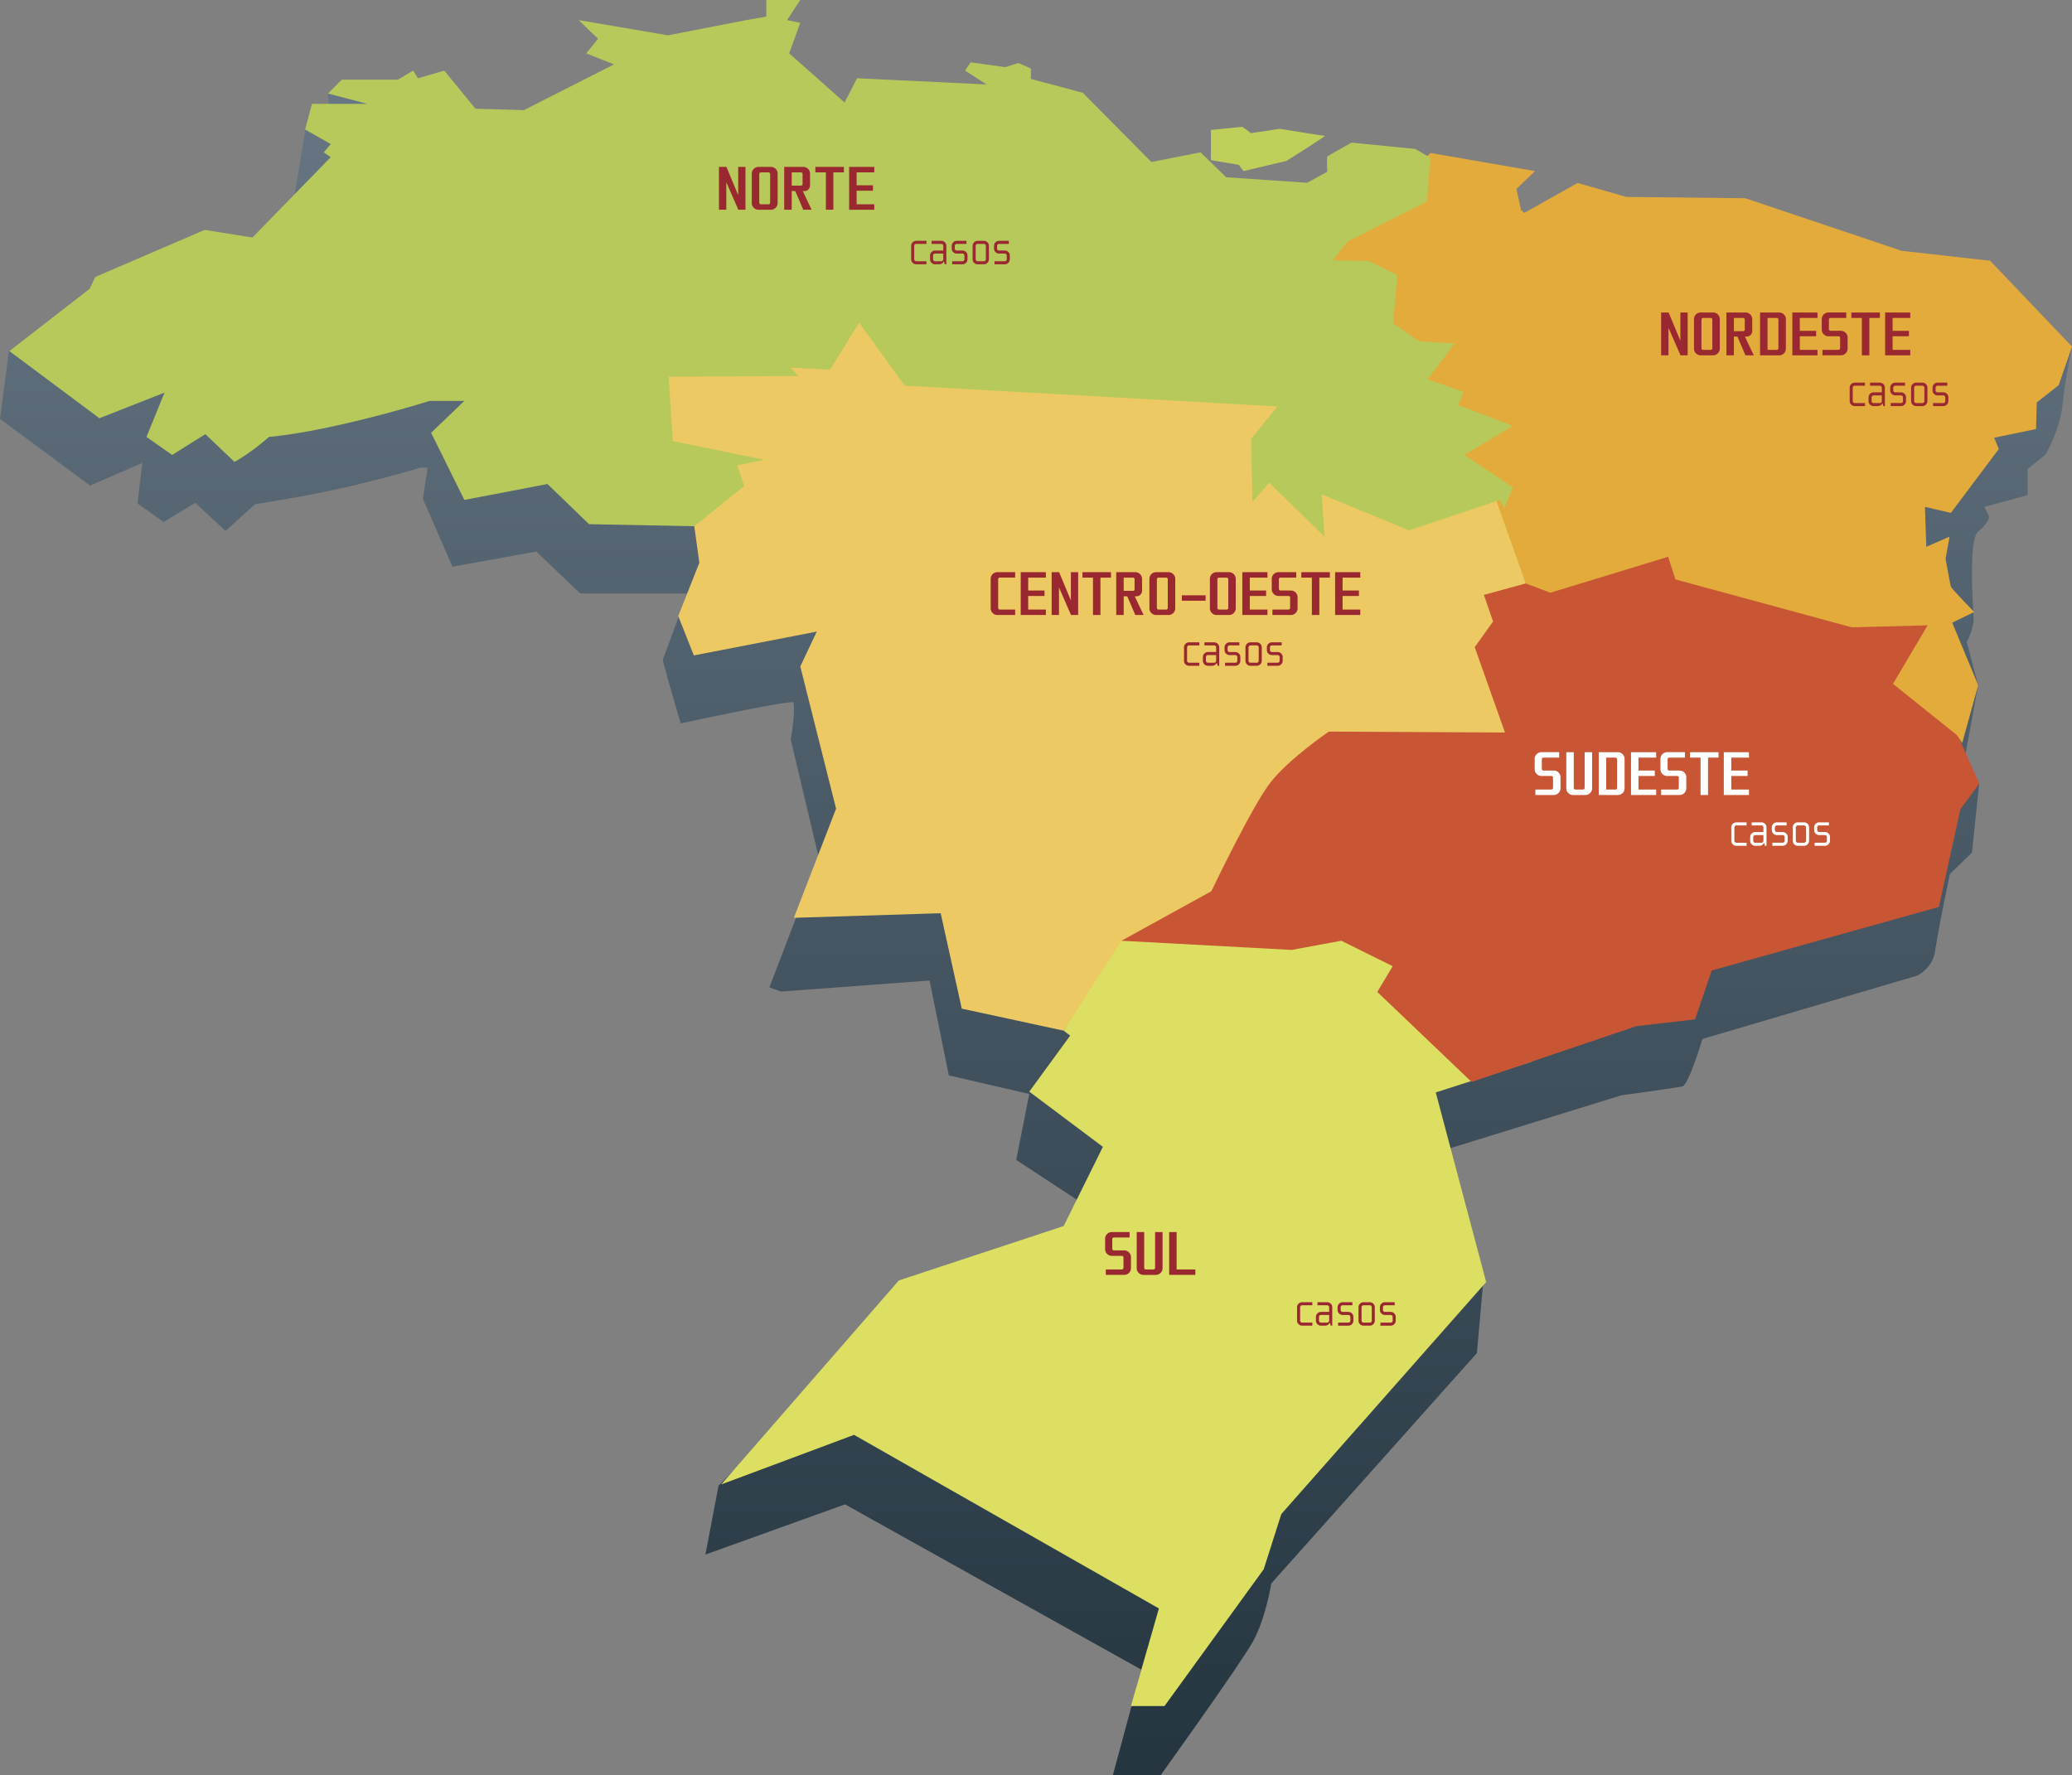 <svg xmlns="http://www.w3.org/2000/svg" width="936.748" height="802.717" viewBox="0 0 936.748 802.717"><rect x="0" y="0" width="936.748" height="802.717" fill="#808080" stroke="none"/><linearGradient id="a" gradientUnits="userSpaceOnUse" x1="-828.929" y1="366.207" x2="-828.929" y2="1126.647" gradientTransform="matrix(1 0 0 -1 1297.3 1168.918)"><stop offset="0" stop-color="#243540"/><stop offset="1" stop-color="#687684"/></linearGradient><path fill="url(#a)" d="M173.812 48.594l-25.556-6.323 1.572 21.257-11.55-6.278-8.345 50.42L4.04 158.645 0 189.418l40.723 30.15 23.624-10.258-2.18 18.34 11.815 8.396 14.297-8.704 13.678 12.745 13.367-12.123s23-3.42 42.896-8.082c19.894-4.663 31.706-8.396 31.706-8.396h3.42l-2.18 13.988 13.367 30.772 37.925-6.838 19.894 18.96h48.304l-11.04 30.106 2.524 9.37 5.596 19.272s45.695-9.947 50.98-9.638c.932 5.284-1.244 16.785-1.244 16.785l12.743 53.777-22.38 58.438 5.282 1.862 67.146-4.974 8.702 42.896 36.367 8.394-5.903 29.84 35.124 23.004-111.904 84.55-41.652 23.625-16.166 16.164-5.903 31.083 63.102-22.69L516 754.97l-12.885 47.74h21.592s35.75-49.733 41.653-60.304c5.905-10.568 8.394-26.42 8.394-26.42l92.942-104.14 2.798-31.395-18.96-59.99 81.44-25.18s24.87-3.42 27.664-4.04c2.8-.622 9.016-21.448 9.016-21.448l96.983-28.6s7.77-3.42 8.392-12.437c2.177-13.363 6.527-33.57 6.527-33.57l9.948-9.637 3.293-31.238-10.446-19.74 4.327 5.917 5.653-30.675-5.162-19.52s3.407-6.257 3.083-11.244c-.822-12.67-1.745-35.543 2.048-38.666 5.28-4.354 4.976-6.838 4.976-6.838l-2.18-4.354 19.584-5.283v-11.813l8.08-6.527s6.53-10.88 7.772-23.003c1.24-12.122 4.213-25.863 4.213-25.863l-243.88-10.812-162.878-18.025-297.79-39.783-58.385-39.486z"/><path fill="#C0CF5A" d="M565.508 60.198s-3.537-2.83-4.068-2.83-13.98 1.415-13.98 1.415v13.623l12.564 2.124 2.123 2.832 19.464-4.6s18.048-11.325 17.34-11.325-20.35-3.185-20.35-3.185l-13.092 1.946z"/><path fill="#DDDF63" d="M508.385 417.638l-27.52 48.395 2.958 2.25-18.487 25.323 33.28 24.962-17.727 35.813-74.52 24.598-80.31 92.247 60.05-22.425 137.828 78.5-12.66 44.132h15.192l44.858-61.86 7.957-24.964 92.61-104.906-22.79-85.734 43.872-14.11-25.422-63.668-94.055-21.704z"/><path fill="#C85634" d="M507.002 425.38l76.897 4.15 22.486-4.15 23.257 11.51-6.977 11.63 42.642 40.704 74.43-25.195 26.606-3.103 7.508-22.097 102.727-28.748 9.69-44.13 8.532-11.63-8.968-20.255-18.17-70.456-45.74-31.012-81.023-13.956-110.48 55.436-123.418 86.445-14.59 53.496z"/><path fill="#E2AB3B" d="M646.77 69.178L694 77.364l-8.427 8.06 2.106 9.627 1.504 1.204 24.063-13.537 21.957 6.314 53.848.605L859.74 113.4l40.008 4.514 37.002 38.804-6.02 17.447-9.926 7.818-.302 12.03-18.95 3.912 2.103 5.113-21.657 28.877-11.73-2.707.605 18.048 10.525-4.603-1.805 10.018s2.104 11.73 2.404 12.635c.303.902 10.528 11.432 10.528 11.432l-9.925 4.813 11.73 28.275-7.223 26.17-2.404-3.61-28.88-23.16 15.644-26.473-34.29.9-79.714-21.656-3.31-10.23-53.24 16.245-11.13-4.21-13.256-32.25-46.604-61.604-24.97-37-9.022-27.374 34.895-21.96L646.77 69.18z"/><path fill="#EDC963" d="M313.887 237.958l2.286 16.507-9.542 24.06 7.054 17.84 55.588-10.784-7.467 15.764 16.18 64.3L358.9 415.01l66.376-2.075 9.54 43.146 46.047 9.958L507 425.383l40.654-22.4s18.25-38.166 26.548-48.95c8.298-10.786 26.552-23.23 26.552-23.23l79.647.415-13.687-38.58 8.3-11.616-4.148-12.03 18.925-5.185-16.02-45.01-73.014-53.518-151.002-30.697s-51.024-22.816-52.27-22.816-108.69 19.08-108.69 19.08l-7.052 75.916 23.23 15.764 8.915 15.43z"/><path fill="#B6C95A" d="M105.99 208.84l-13.15-12.523-15.025 9.395-11.585-8.142 8.14-20.038-29.43 11.584-40.706-30.37 36.32-28.18 2.505-5.323 49.47-21.29 21.603 3.442 35.382-36.317-3.134-2.192 3.135-3.757-11.584-6.576 3.132-11.585h25.047l-17.847-4.696 6.262-6.263h25.36l6.89-4.07 2.19 3.445 11.896-3.444 14.09 17.224 21.917.626 40.703-20.665-12.522-5.01 5.32-6.575-8.768-8.456 40.39 6.888 35.38-6.888 9.08-1.565V0h15.34l-5.945 9.08 5.945 1.252-5.01 13.775 25.05 22.228 5.638-10.958 58.55 2.815-9.707-6.262 2.506-3.758 15.655 2.192 5.948-1.88 5.638 2.505v4.695l23.48 6.264 30.995 31.31 22.23-4.383 11.586 11.27 36.633 2.506 9.078-5.01s-.313-6.575 0-6.89c.313-.312 10.958-6.26 10.958-6.26l28.834 2.863 6.858 4.02-1.563 19.73-36.006 18.16-6.576 8.452 16.28.313 12.838 6.262-1.88 21.917 11.897 8.14 15.966.94-12.21 16.278 16.28 5.638-2.504 5.95 24.734 9.393-21.917 13.148 21.916 14.715-3.758 9.394-2.19-3.757L637 239.826l-39.45-16.28 1.254 19.1-25.048-24.422-7.518 8.77-.627-28.493 11.9-14.715-168.45-9.396-20.663-28.49-13.15 21.29-17.847-.937 3.444 3.757-58.552.313 1.88 29.118 41.33 8.454-12.212 2.505 3.133 9.393-22.543 18.16-47.592-.938-18.786-18.16-37.57 7.2-15.03-30.37 15.03-14.4h-15.655s-42.896 13.464-72.64 16.28c-9.387 8.144-15.647 11.275-15.647 11.275z"/><g fill="#9A2830"><path d="M837.625 181.322c0 .263.088.48.266.656a.89.89 0 0 0 .657.267h4.608v1.384h-4.608a2.24 2.24 0 0 1-1.638-.67 2.234 2.234 0 0 1-.67-1.638v-5.992c0-.646.225-1.19.67-1.638.443-.443.99-.668 1.637-.668h4.608v1.384h-4.608a.882.882 0 0 0-.656.266.888.888 0 0 0-.265.656v5.992zM845.46 174.406v-1.383h4.38a2.24 2.24 0 0 1 1.636.668c.446.447.67.992.67 1.64v8.298h-.69l-.417-1.384c-.17.415-.445.75-.83 1.004-.384.253-.813.38-1.29.38h-1.846a2.24 2.24 0 0 1-1.637-.668 2.23 2.23 0 0 1-.67-1.64v-1.61c0-.647.225-1.19.67-1.64.446-.443.99-.668 1.637-.668h3.688v-2.073a.89.89 0 0 0-.266-.657.892.892 0 0 0-.656-.267h-4.38zm4.38 7.838c.26 0 .48-.09.656-.267a.894.894 0 0 0 .266-.656v-2.534h-3.688c-.263 0-.48.09-.656.267a.888.888 0 0 0-.266.656v1.61c0 .264.088.48.266.657a.893.893 0 0 0 .656.267h2.766zM860.33 179.71c0-.264-.09-.48-.268-.657a.894.894 0 0 0-.655-.267h-2.536c-.645 0-1.19-.224-1.638-.668a2.232 2.232 0 0 1-.668-1.638v-1.15c0-.647.225-1.19.668-1.64a2.24 2.24 0 0 1 1.64-.667h4.38v1.383h-4.38a.88.88 0 0 0-.657.267.89.89 0 0 0-.267.656v1.15c0 .276.084.5.254.67s.393.252.67.252h2.535c.646 0 1.188.225 1.636.67.446.444.67.99.67 1.637v1.61c0 .647-.226 1.19-.67 1.64-.445.443-.99.668-1.636.668h-4.61v-1.384h4.61c.274 0 .498-.084.668-.254.168-.17.254-.393.254-.67v-1.61zM870.722 173.692c.445.446.668.99.668 1.638v5.992c0 .646-.223 1.19-.668 1.64-.446.442-.99.667-1.637.667h-2.767c-.646 0-1.19-.226-1.638-.67a2.227 2.227 0 0 1-.67-1.638v-5.992c0-.646.226-1.19.67-1.638a2.23 2.23 0 0 1 1.638-.668h2.767c.646 0 1.19.224 1.637.668zm-4.4.714c-.264 0-.48.09-.657.267a.89.89 0 0 0-.267.656v5.99c0 .264.09.48.267.657a.893.893 0 0 0 .656.267h2.768a.89.89 0 0 0 .656-.267.887.887 0 0 0 .266-.656v-5.99a.884.884 0 0 0-.266-.657.89.89 0 0 0-.656-.267h-2.767zM879.458 179.71c0-.264-.09-.48-.267-.657s-.395-.267-.654-.267H876c-.646 0-1.19-.224-1.638-.668a2.228 2.228 0 0 1-.668-1.638v-1.15c0-.647.224-1.19.668-1.64.445-.442.99-.667 1.638-.667h4.38v1.383H876c-.263 0-.48.09-.656.267a.888.888 0 0 0-.266.656v1.15c0 .276.084.5.254.67.17.168.392.252.668.252h2.536c.646 0 1.188.225 1.636.67.447.444.67.99.67 1.637v1.61a2.24 2.24 0 0 1-.67 1.64c-.445.443-.99.668-1.636.668h-4.61v-1.384h4.61c.274 0 .5-.084.67-.254.167-.17.252-.393.252-.67v-1.61z"/></g><g fill="#9A2830"><path d="M762.987 141.3v19.363h-3.23l-5.438-12.447v12.447H751V141.3h3.38c.902 2.15 1.788 4.284 2.66 6.394.87 2.11 1.756 4.23 2.656 6.362V141.3h3.29zM776.63 142.19c.596.598.893 1.322.893 2.185v13.216c0 .86-.297 1.59-.892 2.183-.593.596-1.32.894-2.182.894h-5.53c-.86 0-1.59-.298-2.185-.894-.595-.594-.892-1.32-.892-2.182v-13.215c0-.86.298-1.587.893-2.184.596-.593 1.32-.89 2.185-.89h5.53c.862 0 1.59.298 2.183.89zm-6.635 1.57a.734.734 0 0 0-.556.23.764.764 0 0 0-.216.537v12.908c0 .228.072.41.215.553a.747.747 0 0 0 .555.217h3.38a.74.74 0 0 0 .77-.77v-12.908a.757.757 0 0 0-.217-.538.733.733 0 0 0-.555-.23h-3.38zM780.504 141.3h8.604c.86 0 1.587.3 2.184.893.594.597.89 1.32.89 2.184v5.315a2.43 2.43 0 0 1-.736 1.782 2.42 2.42 0 0 1-1.78.737h-.77a543.98 543.98 0 0 0 1.98 4.228 1531.31 1531.31 0 0 0 2.014 4.228h-3.78a530.97 530.97 0 0 0-1.798-4.228 1469.1 1469.1 0 0 0-1.828-4.227h-1.598v8.453h-3.38V141.3h-.002zm8.297 3.227a.75.75 0 0 0-.214-.554.752.752 0 0 0-.554-.215h-4.147v5.993h4.117c.533 0 .8-.268.8-.798v-4.425zM795.717 141.3h8.604c.86 0 1.59.3 2.184.893.594.597.89 1.32.89 2.184v13.216c0 .86-.296 1.588-.89 2.182-.595.596-1.322.894-2.183.894h-8.603V141.3zm8.296 3.227a.76.76 0 0 0-.768-.767h-4.148v14.444h4.117c.533 0 .8-.268.8-.8v-12.877zM821.685 141.3v2.46h-7.99v5.84h7.378v2.458h-7.377v6.146h7.99v2.46h-11.372V141.3h11.37zM831.92 152.825a.753.753 0 0 0-.216-.555.756.756 0 0 0-.555-.215h-4.458c-.858 0-1.588-.297-2.182-.892-.595-.596-.893-1.32-.893-2.184v-4.612c0-.86.298-1.59.893-2.184.594-.594 1.32-.892 2.182-.892h7.99v2.46h-7.066a.76.76 0 0 0-.77.767v4.27c0 .245.078.438.23.583.152.144.353.215.6.215h4.55c.86 0 1.587.298 2.182.892.595.597.893 1.32.893 2.185v4.917c0 .858-.298 1.588-.893 2.182-.595.595-1.32.893-2.183.893h-8.298v-2.46h7.16c.247 0 .445-.07.6-.215.153-.144.23-.348.23-.612l.004-4.545zM841.754 160.663V143.76h-4.765v-2.46h12.906v2.46h-4.764v16.903h-3.378zM863.636 141.3v2.46h-7.99v5.84h7.375v2.458h-7.375v6.146h7.99v2.46h-11.37V141.3h11.37z"/></g><g fill="#FFF"><path d="M784.106 380.14c0 .26.09.478.267.655s.396.266.657.266h4.608v1.385h-4.608c-.646 0-1.19-.224-1.64-.668a2.23 2.23 0 0 1-.668-1.638v-5.994c0-.646.224-1.19.67-1.637a2.23 2.23 0 0 1 1.638-.67h4.608v1.384h-4.608a.886.886 0 0 0-.657.266.893.893 0 0 0-.267.656v5.993zM791.944 373.223v-1.383h4.38c.645 0 1.19.223 1.637.668.445.445.67.99.67 1.637v8.3h-.692l-.413-1.385c-.17.415-.446.75-.83 1.003-.386.253-.813.38-1.29.38h-1.846c-.647 0-1.19-.223-1.638-.668a2.225 2.225 0 0 1-.668-1.637v-1.614c0-.645.223-1.188.668-1.636.444-.445.99-.67 1.637-.67h3.687v-2.073a.882.882 0 0 0-.267-.656.888.888 0 0 0-.655-.267h-4.38zm4.38 7.837c.262 0 .478-.09.655-.266a.89.89 0 0 0 .266-.656v-2.536h-3.688c-.262 0-.48.09-.656.267s-.266.395-.266.654v1.614c0 .26.088.48.266.656s.396.266.656.266h2.765zM806.81 378.524c0-.26-.09-.48-.266-.655a.888.888 0 0 0-.656-.268h-2.535c-.646 0-1.19-.223-1.637-.668-.446-.444-.67-.99-.67-1.637v-1.152c0-.646.224-1.19.67-1.637.445-.445.99-.668 1.637-.668h4.38v1.383h-4.38a.88.88 0 0 0-.655.266.885.885 0 0 0-.267.655v1.152c0 .275.085.5.254.67s.394.252.67.252h2.534c.646 0 1.19.223 1.638.668.444.444.668.99.668 1.637v1.613a2.24 2.24 0 0 1-.668 1.638 2.23 2.23 0 0 1-1.638.668h-4.608v-1.384h4.608c.276 0 .5-.084.668-.254.17-.17.254-.393.254-.668v-1.614zM817.207 372.51c.446.445.67.99.67 1.637v5.993a2.24 2.24 0 0 1-.67 1.638c-.445.444-.99.668-1.636.668h-2.768a2.237 2.237 0 0 1-1.637-.668 2.23 2.23 0 0 1-.668-1.638v-5.993c0-.646.223-1.19.668-1.637.446-.445.99-.668 1.637-.668h2.77c.643 0 1.188.22 1.635.668zm-4.405.713c-.26 0-.48.088-.656.266a.888.888 0 0 0-.266.655v5.993c0 .262.088.48.266.656a.892.892 0 0 0 .656.266h2.767a.89.89 0 0 0 .656-.266.893.893 0 0 0 .267-.656v-5.993c0-.262-.09-.48-.267-.656a.89.89 0 0 0-.657-.267H812.8zM825.94 378.524c0-.26-.088-.48-.265-.655a.888.888 0 0 0-.656-.268h-2.535c-.646 0-1.19-.223-1.638-.668-.446-.444-.67-.99-.67-1.637v-1.152c0-.646.226-1.19.67-1.637.445-.445.99-.668 1.638-.668h4.38v1.383h-4.38a.884.884 0 0 0-.656.266.89.89 0 0 0-.268.655v1.152c0 .275.084.5.253.67.17.168.394.252.67.252h2.534c.645 0 1.19.223 1.637.668.444.444.668.99.668 1.637v1.613a2.24 2.24 0 0 1-.668 1.638 2.23 2.23 0 0 1-1.638.668h-4.61v-1.384h4.61c.275 0 .498-.084.667-.254.17-.17.255-.393.255-.668v-1.614z"/></g><g fill="#FFF"><path d="M702.13 351.645a.754.754 0 0 0-.214-.554.753.753 0 0 0-.556-.214h-4.455c-.86 0-1.59-.298-2.183-.894-.596-.594-.893-1.32-.893-2.182v-4.612c0-.86.296-1.587.892-2.182.594-.595 1.32-.893 2.183-.893h7.99v2.46h-7.068c-.228 0-.41.076-.554.228s-.216.334-.216.54v4.27c0 .246.077.44.23.584.15.145.354.215.6.215h4.548c.86 0 1.588.298 2.183.892.596.596.894 1.32.894 2.184v4.917c0 .86-.298 1.588-.894 2.183-.595.595-1.32.892-2.183.892h-8.297v-2.46h7.16c.246 0 .443-.07.6-.214.153-.145.23-.35.23-.613l.003-4.545zM715.625 357.023c.225 0 .414-.07.566-.215.154-.145.23-.348.23-.613V340.12h3.382v16.29c0 .858-.297 1.587-.894 2.182-.595.595-1.32.892-2.183.892h-5.53c-.86 0-1.59-.297-2.183-.892-.596-.595-.893-1.32-.893-2.183v-16.29h3.38v16.137c0 .226.07.408.216.553a.743.743 0 0 0 .554.215l3.355-.002zM722.784 340.12h8.604c.86 0 1.588.3 2.183.893.596.595.894 1.32.894 2.183v13.216c0 .86-.298 1.59-.893 2.183-.594.595-1.32.892-2.182.892h-8.604V340.12zm8.3 3.228a.76.76 0 0 0-.772-.767h-4.146v14.444h4.118c.53 0 .8-.266.8-.8V343.35zM748.752 340.12v2.46h-7.99v5.84h7.376v2.458h-7.376v6.146h7.99v2.46h-11.37V340.12l11.37-.002zM758.987 351.645c0-.226-.07-.41-.216-.554a.75.75 0 0 0-.553-.214h-4.456c-.86 0-1.587-.298-2.18-.894-.6-.594-.896-1.32-.896-2.182v-4.612c0-.86.297-1.587.895-2.182.593-.595 1.317-.893 2.18-.893h7.99v2.46h-7.067a.724.724 0 0 0-.553.228.75.75 0 0 0-.216.54v4.27c0 .246.076.44.23.584.152.145.353.215.6.215h4.55c.858 0 1.587.298 2.182.892.594.596.893 1.32.893 2.184v4.917c0 .86-.3 1.588-.894 2.183-.595.595-1.32.892-2.183.892h-8.297v-2.46h7.16c.244 0 .443-.07.6-.214.15-.145.23-.35.23-.613v-4.545zM768.82 359.482V342.58h-4.764v-2.46h12.908v2.46H772.2v16.902h-3.38zM790.705 340.12v2.46h-7.99v5.84h7.375v2.458h-7.375v6.146h7.99v2.46h-11.37V340.12l11.37-.002z"/></g><g fill="#9A2830"><path d="M536.677 298.744c0 .262.088.48.266.655a.89.89 0 0 0 .656.266h4.61v1.384h-4.61a2.24 2.24 0 0 1-1.638-.668 2.23 2.23 0 0 1-.668-1.638v-5.992c0-.646.223-1.19.668-1.638.444-.444.992-.67 1.637-.67h4.61v1.386h-4.61c-.262 0-.48.088-.657.265s-.266.396-.266.657v5.992zM544.515 291.83v-1.385h4.38c.645 0 1.19.225 1.637.67.445.444.67.99.67 1.637v8.298h-.692l-.414-1.384a2.16 2.16 0 0 1-.83 1.004c-.385.253-.813.38-1.29.38h-1.845c-.645 0-1.19-.224-1.636-.668a2.23 2.23 0 0 1-.67-1.638v-1.613c0-.645.225-1.19.67-1.635.443-.446.99-.67 1.637-.67h3.69v-2.073c0-.263-.09-.48-.268-.657s-.396-.265-.657-.265h-4.38zm4.38 7.836c.262 0 .48-.09.656-.267a.89.89 0 0 0 .266-.656v-2.535h-3.688c-.263 0-.48.088-.656.265a.888.888 0 0 0-.266.656v1.614c0 .262.088.48.266.655a.888.888 0 0 0 .656.266h2.766zM559.383 297.13a.89.89 0 0 0-.267-.655.893.893 0 0 0-.655-.266h-2.535c-.646 0-1.19-.226-1.637-.67-.447-.444-.67-.99-.67-1.638v-1.15c0-.646.224-1.19.67-1.638.444-.444.99-.67 1.637-.67h4.38v1.386h-4.38a.892.892 0 0 0-.657.265.892.892 0 0 0-.265.657v1.15c0 .276.084.5.253.67.17.17.393.254.67.254h2.535c.646 0 1.19.223 1.637.67.446.442.67.988.67 1.635v1.614c0 .646-.224 1.19-.67 1.638-.446.444-.99.668-1.636.668h-4.61v-1.383h4.61c.275 0 .5-.085.67-.255.168-.17.253-.393.253-.668v-1.613zM569.778 291.115c.444.445.668.99.668 1.638v5.992a2.24 2.24 0 0 1-.668 1.638c-.444.444-.99.668-1.638.668h-2.766c-.646 0-1.19-.223-1.638-.667a2.234 2.234 0 0 1-.67-1.638v-5.992c0-.646.226-1.19.67-1.638a2.23 2.23 0 0 1 1.638-.67h2.766c.65 0 1.193.225 1.638.67zm-4.403.715a.885.885 0 0 0-.656.265.89.89 0 0 0-.267.657v5.992c0 .262.088.48.266.655a.888.888 0 0 0 .655.266h2.766c.264 0 .48-.09.658-.267a.89.89 0 0 0 .265-.656v-5.992c0-.263-.088-.48-.265-.657s-.396-.265-.657-.265h-2.765zM578.513 297.13c0-.26-.09-.478-.266-.655a.895.895 0 0 0-.656-.266h-2.535a2.24 2.24 0 0 1-1.637-.67c-.447-.444-.67-.99-.67-1.638v-1.15c0-.646.224-1.19.67-1.638.445-.444.99-.67 1.637-.67h4.38v1.386h-4.38a.892.892 0 0 0-.657.265.892.892 0 0 0-.265.657v1.15c0 .276.084.5.253.67.17.17.394.254.67.254h2.535c.647 0 1.19.223 1.637.67.446.442.67.988.67 1.635v1.614c0 .646-.224 1.19-.67 1.638-.445.444-.99.668-1.636.668h-4.61v-1.383h4.61c.276 0 .5-.085.67-.255.168-.17.253-.393.253-.668v-1.613z"/></g><g fill="#9A2830"><path d="M451.266 274.857c0 .205.072.386.215.537.146.154.328.23.555.23h6.912v2.46h-7.987c-.86 0-1.59-.298-2.184-.895-.595-.595-.892-1.32-.892-2.183V261.79c0-.86.297-1.586.892-2.183.595-.594 1.32-.892 2.184-.892h7.987v2.46h-6.912a.728.728 0 0 0-.554.228.758.758 0 0 0-.214.538v12.917zM472.838 258.722v2.46h-7.99v5.838h7.375v2.46h-7.375v6.145h7.99v2.46h-11.37V258.72h11.37zM487.434 258.722v19.362h-3.228l-5.44-12.447v12.447h-3.316v-19.362h3.382c.898 2.15 1.786 4.283 2.657 6.394.868 2.11 1.755 4.23 2.656 6.36v-12.754h3.288zM494.135 278.085v-16.903h-4.764v-2.46h12.908v2.46h-4.765v16.903h-3.378zM504.644 258.722h8.605c.86 0 1.587.298 2.182.893.594.596.893 1.32.893 2.183v5.316c0 .695-.245 1.29-.737 1.78a2.427 2.427 0 0 1-1.782.738h-.77a511.34 511.34 0 0 0 1.98 4.227c.667 1.403 1.338 2.812 2.016 4.227h-3.78a616.454 616.454 0 0 0-1.797-4.228c-.605-1.402-1.216-2.814-1.83-4.228h-1.6v8.452h-3.38v-19.362zm8.3 3.228a.75.75 0 0 0-.216-.556.754.754 0 0 0-.554-.215h-4.15v5.992h4.12c.532 0 .8-.268.8-.8v-4.422zM530.43 259.614c.594.596.893 1.32.893 2.183v13.216c0 .86-.3 1.588-.894 2.182-.595.597-1.32.894-2.183.894h-5.53c-.862 0-1.59-.298-2.186-.895-.594-.594-.89-1.32-.89-2.182v-13.216c0-.86.296-1.587.89-2.183.597-.595 1.322-.893 2.186-.893h5.53c.863.002 1.59.3 2.183.894zm-6.638 1.567a.727.727 0 0 0-.555.23.757.757 0 0 0-.216.538v12.907c0 .228.073.41.217.555a.75.75 0 0 0 .555.215h3.38c.226 0 .41-.07.554-.215a.744.744 0 0 0 .216-.555V261.95a.75.75 0 0 0-.216-.538.726.726 0 0 0-.554-.23h-3.38zM534.302 271.63v-2.458h10.756v2.46h-10.756zM557.784 259.614c.595.596.892 1.32.892 2.183v13.216c0 .86-.297 1.588-.892 2.182-.597.597-1.32.894-2.185.894h-5.532c-.86 0-1.588-.298-2.182-.895-.596-.594-.894-1.32-.894-2.182v-13.216c0-.86.298-1.587.894-2.183.594-.595 1.32-.893 2.182-.893h5.53c.863.002 1.59.3 2.186.894zm-6.64 1.567a.726.726 0 0 0-.554.23.753.753 0 0 0-.216.538v12.907c0 .228.07.41.216.555a.747.747 0 0 0 .554.215h3.38c.228 0 .41-.07.556-.215a.754.754 0 0 0 .215-.555V261.95a.76.76 0 0 0-.77-.768h-3.38zM573.025 258.722v2.46h-7.988v5.838h7.376v2.46h-7.376v6.145h7.988v2.46h-11.37V258.72h11.37zM583.26 270.248a.757.757 0 0 0-.215-.556.757.757 0 0 0-.556-.215h-4.456c-.86 0-1.588-.297-2.183-.892-.595-.594-.892-1.32-.892-2.183v-4.611c0-.86.297-1.586.893-2.182.596-.595 1.32-.893 2.184-.893h7.99v2.46h-7.067c-.23 0-.41.076-.554.228a.752.752 0 0 0-.217.538v4.272c0 .246.077.44.23.584.15.145.354.215.6.215h4.548c.86 0 1.588.3 2.185.895.593.595.89 1.32.89 2.183v4.917c0 .86-.297 1.588-.89 2.183-.598.596-1.322.893-2.186.893h-8.297v-2.458h7.16c.246 0 .445-.07.6-.215.153-.146.23-.35.23-.614l.003-4.545zM593.094 278.085v-16.903h-4.764v-2.46h12.907v2.46h-4.765v16.903h-3.378zM614.976 258.722v2.46h-7.99v5.838h7.375v2.46h-7.375v6.145h7.99v2.46h-11.37V258.72h11.37z"/></g><g fill="#9A2830"><path d="M587.785 597.125c0 .26.088.48.266.655a.89.89 0 0 0 .657.267h4.607v1.383h-4.607c-.646 0-1.19-.224-1.638-.668a2.234 2.234 0 0 1-.67-1.638v-5.992c0-.646.225-1.19.67-1.638.443-.444.99-.668 1.637-.668h4.607v1.383h-4.607c-.263 0-.48.088-.656.265a.89.89 0 0 0-.265.657v5.993zM595.62 590.21v-1.384h4.382c.645 0 1.188.224 1.636.668.446.446.67.99.67 1.638v8.298h-.69l-.417-1.383c-.167.415-.443.75-.827 1.003-.385.253-.814.38-1.29.38h-1.847a2.233 2.233 0 0 1-1.637-.668 2.228 2.228 0 0 1-.67-1.637v-1.614c0-.645.224-1.188.67-1.635.445-.446.99-.67 1.636-.67h3.688v-2.073c0-.263-.09-.48-.267-.657a.892.892 0 0 0-.655-.265h-4.38zm4.38 7.837c.26 0 .48-.09.655-.267s.267-.396.267-.655v-2.536h-3.688c-.263 0-.48.088-.656.265a.89.89 0 0 0-.267.656v1.615c0 .26.09.48.268.655a.893.893 0 0 0 .656.267H600zM610.49 595.51c0-.262-.092-.48-.268-.656a.894.894 0 0 0-.656-.266h-2.536a2.24 2.24 0 0 1-1.638-.668 2.23 2.23 0 0 1-.668-1.638v-1.15c0-.647.224-1.19.668-1.64a2.235 2.235 0 0 1 1.638-.667h4.38v1.383h-4.38c-.263 0-.48.09-.655.266a.887.887 0 0 0-.268.657v1.152c0 .275.084.5.255.67.17.168.393.252.668.252h2.536c.646 0 1.19.224 1.637.67.445.443.67.99.67 1.636v1.613c0 .646-.225 1.19-.67 1.638a2.23 2.23 0 0 1-1.637.67h-4.61v-1.384h4.61c.275 0 .498-.084.67-.255.167-.168.253-.392.253-.667v-1.613zM620.883 589.494c.445.445.668.99.668 1.638v5.993c0 .646-.222 1.188-.667 1.637-.446.445-.99.668-1.637.668h-2.768c-.646 0-1.19-.223-1.637-.668s-.668-.99-.668-1.637v-5.993c0-.646.223-1.19.67-1.638.443-.444.99-.668 1.636-.668h2.768c.645 0 1.19.224 1.637.668zm-4.403.716a.884.884 0 0 0-.655.265.888.888 0 0 0-.267.657v5.993c0 .26.088.48.267.655a.892.892 0 0 0 .655.267h2.768c.262 0 .48-.09.655-.267a.885.885 0 0 0 .267-.655v-5.993a.884.884 0 0 0-.267-.657.89.89 0 0 0-.655-.265h-2.768zM629.62 595.51a.89.89 0 0 0-.267-.656.893.893 0 0 0-.655-.266h-2.536c-.646 0-1.19-.224-1.64-.668a2.235 2.235 0 0 1-.667-1.638v-1.15c0-.647.225-1.19.668-1.64a2.235 2.235 0 0 1 1.64-.667h4.38v1.383h-4.38c-.265 0-.48.09-.657.266a.89.89 0 0 0-.267.657v1.152c0 .275.083.5.253.67s.393.252.67.252h2.535a2.23 2.23 0 0 1 1.636.67c.446.443.67.99.67 1.636v1.613c0 .646-.224 1.19-.67 1.638-.445.445-.99.67-1.636.67h-4.61v-1.384h4.61c.274 0 .498-.084.668-.255.17-.168.254-.392.254-.667v-1.613z"/></g><g fill="#9A2830"><path d="M507.925 568.634a.75.75 0 0 0-.216-.555.75.75 0 0 0-.555-.216h-4.457c-.858 0-1.588-.298-2.183-.893-.594-.594-.89-1.32-.89-2.182v-4.611c0-.86.296-1.587.89-2.183.595-.595 1.322-.893 2.183-.893h7.99v2.46h-7.066a.73.73 0 0 0-.555.23.76.76 0 0 0-.216.537v4.27c0 .247.078.44.23.585.153.145.355.215.6.215h4.55c.86 0 1.587.3 2.184.893.594.596.89 1.32.89 2.184v4.917c0 .86-.296 1.59-.89 2.184-.597.595-1.322.893-2.184.893h-8.3v-2.46h7.162c.246 0 .446-.07.6-.215.154-.145.23-.35.23-.613l.003-4.546zM521.416 574.01a.79.79 0 0 0 .567-.214c.153-.146.23-.35.23-.614v-16.074h3.38v16.29c0 .86-.297 1.588-.89 2.182-.597.596-1.322.893-2.185.893h-5.53c-.86 0-1.59-.297-2.185-.893-.594-.594-.89-1.32-.89-2.183v-16.29h3.38v16.138c0 .227.07.41.215.554a.746.746 0 0 0 .553.214l3.356-.003zM531.958 557.107v16.903h8.452v2.46h-11.833v-19.363h3.38z"/></g><g fill="#9A2830"><path d="M413.324 117.196c0 .263.088.48.265.656a.893.893 0 0 0 .656.268h4.608v1.383h-4.608c-.646 0-1.19-.225-1.64-.668a2.23 2.23 0 0 1-.667-1.64v-5.99c0-.646.224-1.19.667-1.64.446-.442.99-.667 1.64-.667h4.607v1.383h-4.608c-.263 0-.48.09-.657.268s-.266.396-.266.657v5.99zM421.16 110.28V108.9h4.38a2.24 2.24 0 0 1 1.636.668c.445.446.668.99.668 1.64v8.297h-.69l-.415-1.383c-.17.415-.446.75-.83 1.003-.386.253-.814.38-1.292.38h-1.845a2.24 2.24 0 0 1-1.637-.668c-.446-.446-.668-.99-.668-1.64v-1.61c0-.647.223-1.19.668-1.64.446-.443.99-.668 1.637-.668h3.688v-2.072c0-.264-.088-.48-.266-.657a.892.892 0 0 0-.655-.267h-4.38zm4.38 7.84c.26 0 .48-.092.655-.27a.888.888 0 0 0 .267-.655v-2.534h-3.688c-.262 0-.48.09-.656.267s-.266.396-.266.656v1.612c0 .263.088.48.266.656a.894.894 0 0 0 .656.27h2.766zM436.027 115.583a.89.89 0 0 0-.265-.656.893.893 0 0 0-.657-.266h-2.536a2.24 2.24 0 0 1-1.638-.667c-.446-.445-.668-.99-.668-1.64v-1.15c0-.645.223-1.19.668-1.638.446-.443.99-.668 1.637-.668h4.38v1.383h-4.38c-.263 0-.48.09-.657.267s-.266.396-.266.657v1.15c0 .276.084.5.253.67s.394.252.668.252h2.536c.646 0 1.19.225 1.636.67.446.444.668.99.668 1.637v1.612c0 .646-.223 1.19-.668 1.64a2.23 2.23 0 0 1-1.636.667h-4.61v-1.383h4.61c.276 0 .5-.085.668-.257.17-.17.253-.392.253-.668v-1.612h.002zM446.422 109.566c.445.446.668.99.668 1.64v5.99c0 .646-.225 1.19-.668 1.64-.446.442-.99.667-1.636.667h-2.768a2.24 2.24 0 0 1-1.637-.668c-.445-.446-.667-.99-.667-1.64v-5.99c0-.646.223-1.19.668-1.64.447-.442.992-.667 1.638-.667h2.768c.645 0 1.19.224 1.636.668zm-4.402.715c-.26 0-.48.09-.657.268a.892.892 0 0 0-.265.657v5.99c0 .264.088.48.265.657a.896.896 0 0 0 .657.268h2.768c.26 0 .48-.09.655-.268a.884.884 0 0 0 .267-.656v-5.99a.88.88 0 0 0-.267-.658.892.892 0 0 0-.655-.267h-2.768zM455.157 115.583a.89.89 0 0 0-.266-.656.89.89 0 0 0-.656-.266H451.7c-.646 0-1.19-.224-1.64-.667-.445-.445-.667-.99-.667-1.64v-1.15c0-.645.225-1.19.668-1.638.447-.443.992-.668 1.64-.668h4.378v1.383H451.7a.89.89 0 0 0-.657.267.89.89 0 0 0-.267.657v1.15c0 .276.084.5.253.67.17.168.393.252.667.252h2.536c.646 0 1.19.225 1.636.67.444.444.668.99.668 1.637v1.612c0 .646-.225 1.19-.67 1.64-.444.442-.99.667-1.635.667h-4.608v-1.383h4.608c.276 0 .5-.085.667-.257.17-.17.253-.392.253-.668v-1.612h.004z"/></g><g fill="#9A2830"><path d="M337.026 75.472v19.362H333.8l-5.44-12.447v12.447h-3.317V75.472h3.38c.9 2.15 1.788 4.283 2.658 6.393.87 2.11 1.76 4.23 2.66 6.362V75.472h3.286zM350.67 76.363c.595.597.892 1.32.892 2.184v13.216c0 .86-.297 1.588-.89 2.182-.596.597-1.322.894-2.185.894h-5.53c-.86 0-1.59-.298-2.184-.895-.595-.594-.892-1.32-.892-2.182V78.546c0-.86.298-1.587.893-2.184.594-.594 1.32-.892 2.183-.892h5.53c.864.002 1.59.3 2.185.893zm-6.638 1.568a.724.724 0 0 0-.553.23.755.755 0 0 0-.216.537v12.908c0 .228.072.41.215.555a.746.746 0 0 0 .552.215h3.38a.75.75 0 0 0 .555-.215.754.754 0 0 0 .215-.555V78.698a.76.76 0 0 0-.215-.536.73.73 0 0 0-.554-.23h-3.38zM354.544 75.472h8.604c.86 0 1.587.298 2.183.892.596.597.893 1.32.893 2.184v5.315c0 .696-.246 1.29-.738 1.782a2.427 2.427 0 0 1-1.78.737h-.77a546.224 546.224 0 0 0 1.98 4.227c.666 1.403 1.338 2.812 2.014 4.227h-3.78a570.516 570.516 0 0 0-1.8-4.228c-.603-1.402-1.213-2.814-1.828-4.228h-1.598v8.452h-3.382V75.472h.002zm8.297 3.226a.755.755 0 0 0-.214-.554.755.755 0 0 0-.554-.215h-4.148v5.992h4.118c.532 0 .8-.27.8-.8V78.7zM373.383 94.835V77.93h-4.766v-2.458h12.908v2.46h-4.764v16.902h-3.377zM395.265 75.472v2.46h-7.99v5.838h7.375v2.46h-7.376v6.145h7.99v2.46h-11.37V75.47h11.37z"/></g></svg>